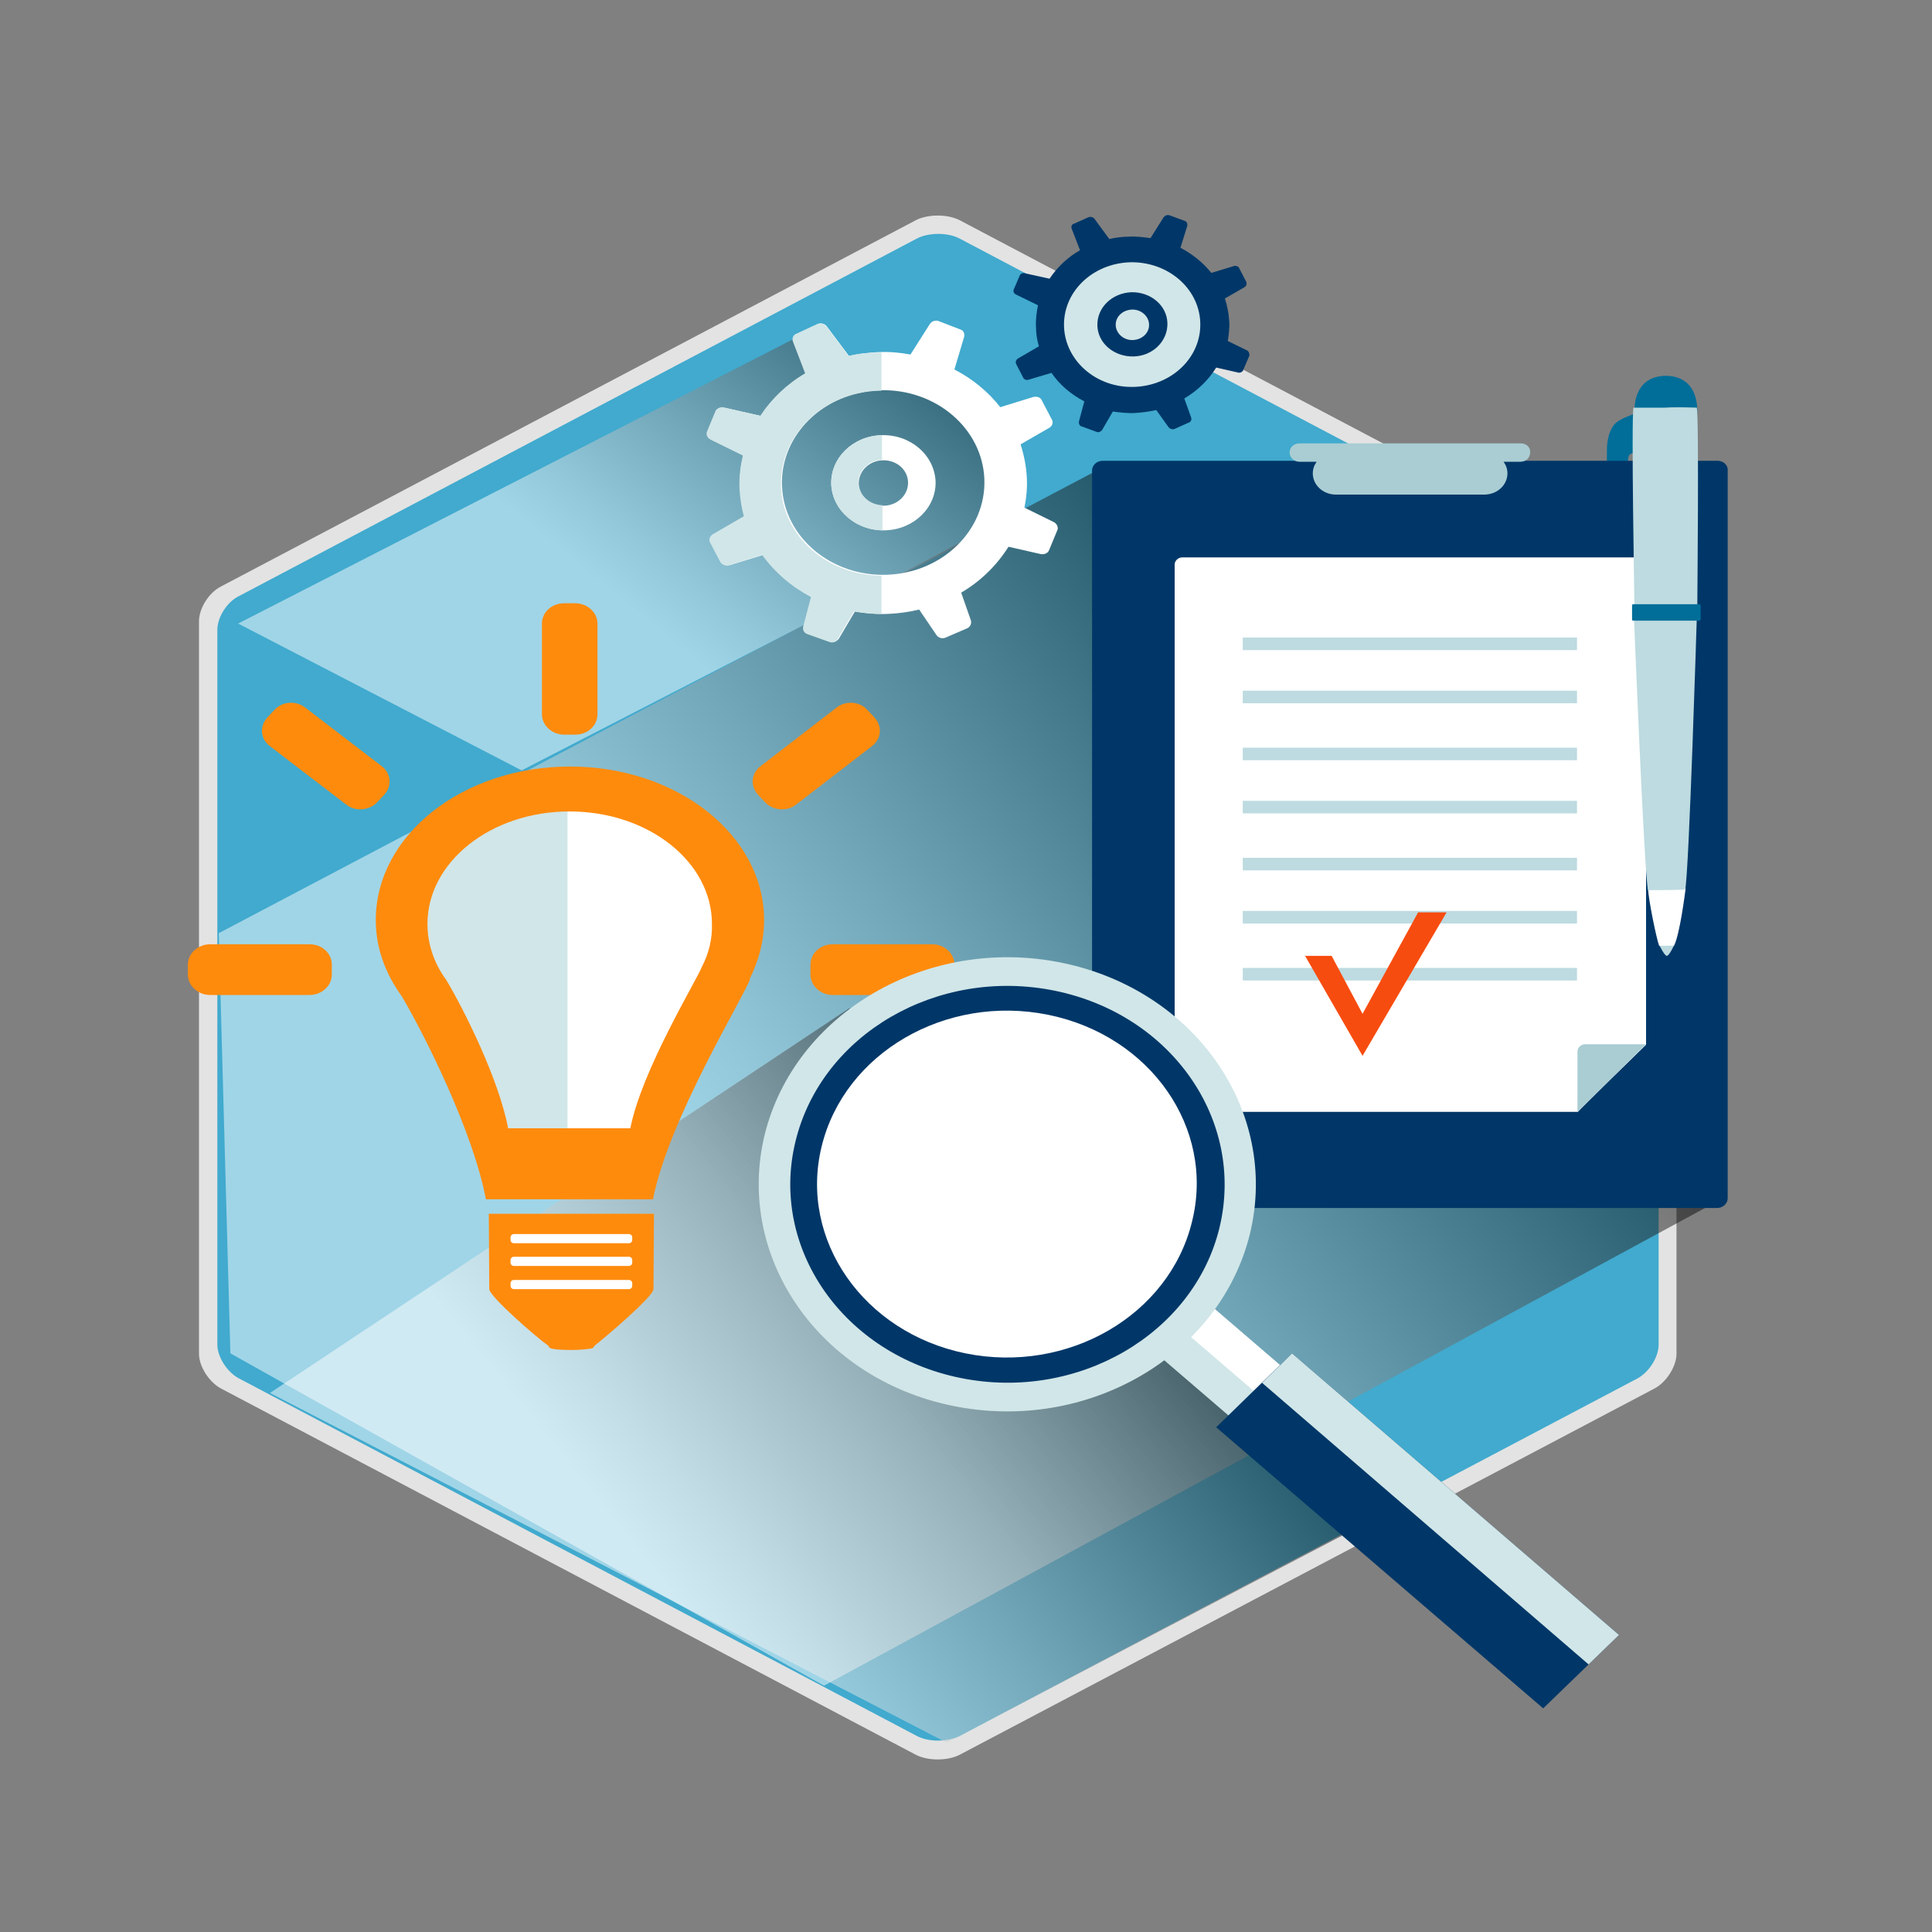 <?xml version="1.0" encoding="utf-8"?>
<!-- Generator: Adobe Illustrator 21.0.0, SVG Export Plug-In . SVG Version: 6.00 Build 0)  -->
<svg version="1.1" id="Layer_1" xmlns="http://www.w3.org/2000/svg" xmlns:xlink="http://www.w3.org/1999/xlink" x="0px" y="0px"
	 viewBox="0 0 400 400" style="enable-background:new 0 0 400 400;" xml:space="preserve">
<rect x="0" y="0" width="400" height="400" fill="#808080" stroke="none"/>
<style type="text/css">
	.st0{opacity:0.78;fill:#FFFFFF;}
	.st1{fill:#41AACE;}
	.st2{opacity:0.5;fill:url(#SVGID_1_);}
	.st3{fill:#006E99;}
	.st4{fill:#003768;}
	.st5{fill:#FFFFFF;}
	.st6{fill:#A9CDD3;}
	.st7{fill:#BDDBE0;}
	.st8{fill:#F74C0F;}
	.st9{opacity:0.5;fill:url(#SVGID_2_);}
	.st10{opacity:0.5;fill:url(#SVGID_3_);}
	.st11{fill:#D1E6E8;}
	.st12{fill:#FF8B0D;}
</style>
<g>
	<g>
		<g>
			<path class="st0" d="M347.1,280.3c0,2.6-2.1,5.9-4.6,7.2l-143.8,75.8c-2.5,1.3-6.6,1.3-9.1,0L45.8,287.5
				c-2.5-1.3-4.6-4.6-4.6-7.2V128.6c0-2.6,2-5.9,4.6-7.2l143.8-75.8c2.5-1.3,6.6-1.3,9.1,0l143.8,75.8c2.5,1.3,4.6,4.6,4.6,7.2
				V280.3z"/>
			<path class="st1" d="M343.4,278.4c0,2.6-2,5.7-4.4,7l-140.3,74c-2.5,1.3-6.5,1.3-8.9,0l-140.3-74c-2.5-1.3-4.5-4.5-4.5-7v-148
				c0-2.6,2-5.8,4.5-7l140.3-74c2.4-1.3,6.5-1.3,8.9,0l140.3,74c2.4,1.3,4.4,4.5,4.4,7V278.4z"/>
			<g>
				
					<linearGradient id="SVGID_1_" gradientUnits="userSpaceOnUse" x1="-197.707" y1="195.467" x2="231.737" y2="116.517" gradientTransform="matrix(0.497 -0.319 0.54 0.842 90.974 115.403)">
					<stop  offset="0.385" style="stop-color:#FFFFFF"/>
					<stop  offset="0.462" style="stop-color:#E6E6E6"/>
					<stop  offset="0.627" style="stop-color:#A5A5A5"/>
					<stop  offset="0.864" style="stop-color:#3E3E3E"/>
					<stop  offset="1" style="stop-color:#000000"/>
				</linearGradient>
				<polygon class="st2" points="356.7,248.1 170.6,349 47.7,280.2 45.3,193.2 227.5,97.2 				"/>
				<g>
					<g>
						<g>
							<g>
								<g>
									<path class="st3" d="M339.2,85.4c-3,1-4.2,1.7-4.8,2.3c-0.5,0.5-1.7,2.1-1.7,5.5c0,2.5-0.5,18.4,3.9,28.6
										c0.4,0.8,1.3,0.5,1.7-0.1c0.6-0.8,1.5-6.2,0.9-6.7c-0.6-0.4-1.9-0.9-2.5-1.9c-0.6-1,0.1-17.7,0.5-18.6
										c0.3-0.9,1.4-0.7,2.2-0.6C338.7,90.2,339.2,85.4,339.2,85.4z"/>
								</g>
							</g>
						</g>
						<g>
							<path class="st4" d="M355.6,95.4H228.3c-1.2,0-2.2,0.9-2.2,2v150.7c0,1.1,1,2,2.2,2h127.2c1.2,0,2.2-0.9,2.2-2V97.4
								C357.8,96.3,356.8,95.4,355.6,95.4z"/>
							<path class="st5" d="M340.8,216.3c0,0-14.3,13.9-14.1,13.9h-81.9c-0.9,0-1.6-0.7-1.6-1.5V116.9c0-0.8,0.7-1.5,1.6-1.5h94.4
								c0.9,0,1.6,0.7,1.6,1.5V216.3z"/>
							<path class="st6" d="M314.9,91.8H269c-1.1,0-2,0.8-2,1.9c0,1,0.9,1.9,2,1.9h3.6c-0.5,0.7-0.8,1.5-0.8,2.4
								c0,2.4,2.1,4.4,4.8,4.4h30.7c2.7,0,4.8-2,4.8-4.4c0-0.9-0.3-1.7-0.8-2.4h3.5c1.1,0,2-0.8,2-1.9
								C316.9,92.6,316,91.8,314.9,91.8z"/>
							<rect x="257.3" y="132" class="st7" width="69.2" height="2.6"/>
							<rect x="257.3" y="143" class="st7" width="69.2" height="2.6"/>
							<rect x="257.3" y="154.8" class="st7" width="69.2" height="2.6"/>
							<rect x="257.3" y="165.8" class="st7" width="69.2" height="2.6"/>
							<rect x="257.3" y="177.6" class="st7" width="69.2" height="2.6"/>
							<rect x="257.3" y="188.6" class="st7" width="69.2" height="2.6"/>
							<rect x="257.3" y="200.4" class="st7" width="69.2" height="2.6"/>
							<g>
								<path class="st6" d="M328.2,216.2h12.6l-14.2,14v-12.5C326.6,216.9,327.3,216.2,328.2,216.2z"/>
							</g>
						</g>
						<g>
							<g>
								<path class="st7" d="M346.6,195.7c0,0-1,2.2-1.5,2.2c-0.5,0-1.6-2.3-1.6-2.3L346.6,195.7z"/>
								<path class="st5" d="M346.6,195.8c1.2-2.5,2.2-10.4,2.4-11.9l-7.8,0c0.1,2.4,1.7,10.2,2.3,11.9
									C345.3,195.8,346.3,195.8,346.6,195.8z"/>
								<path class="st7" d="M348.9,184.2c0.8-3.7,2.4-56.2,2.4-56.2l-13,0c0,0,2.1,52.6,2.9,56.3
									C345.8,184.3,348.1,184.2,348.9,184.2z"/>
								<path class="st3" d="M344.8,85.9L344.8,85.9C344.8,85.9,344.8,85.9,344.8,85.9l6.6-0.4c0-0.5,0.5-7.6-6.5-7.7l0,0
									c0,0,0,0,0,0c0,0,0,0,0,0l0,0c-7,0.1-6.5,7.2-6.5,7.7L344.8,85.9C344.8,85.9,344.8,85.9,344.8,85.9L344.8,85.9z"/>
								<path class="st7" d="M344.8,126.3l1.8,0.2v-0.3l4.8-0.1c0-0.4,0.4-39.8-0.1-41.7c-3-0.1-5.2-0.1-6.6,0c-1.4,0-3.5,0-6.5,0
									c-0.5,1.9,0.2,41,0.2,41.4l4.5,0.5v0.3L344.8,126.3z"/>
								<path class="st3" d="M338.2,128.5c-0.2,0-0.3-0.1-0.3-0.2v-3c0-0.1,0.1-0.2,0.3-0.2h13.6c0.1,0,0.3,0.1,0.3,0.2v3
									c0,0.1-0.1,0.2-0.3,0.2H338.2z"/>
							</g>
						</g>
					</g>
					<polygon class="st8" points="270.2,197.9 275.7,197.9 282.1,209.9 293.6,188.9 299.5,188.9 282.1,218.6 					"/>
				</g>
			</g>
			
				<linearGradient id="SVGID_2_" gradientUnits="userSpaceOnUse" x1="-190.384" y1="223.975" x2="77.43" y2="174.739" gradientTransform="matrix(0.497 -0.319 0.54 0.842 90.974 115.403)">
				<stop  offset="0.242" style="stop-color:#FFFFFF"/>
				<stop  offset="0.337" style="stop-color:#E6E6E6"/>
				<stop  offset="0.54" style="stop-color:#A5A5A5"/>
				<stop  offset="0.833" style="stop-color:#3E3E3E"/>
				<stop  offset="1" style="stop-color:#000000"/>
			</linearGradient>
			<polygon class="st9" points="285.4,314 196,360.8 55.9,288.4 175.9,208.7 			"/>
			<linearGradient id="SVGID_3_" gradientUnits="userSpaceOnUse" x1="108.309" y1="144.155" x2="183.19" y2="52.228">
				<stop  offset="0.242" style="stop-color:#FFFFFF"/>
				<stop  offset="0.337" style="stop-color:#E6E6E6"/>
				<stop  offset="0.54" style="stop-color:#A5A5A5"/>
				<stop  offset="0.833" style="stop-color:#3E3E3E"/>
				<stop  offset="1" style="stop-color:#000000"/>
			</linearGradient>
			<polygon class="st10" points="173.8,78.4 208.7,85 209.9,107 108,159.5 49.3,129.1 167.4,68.6 			"/>
			<g>
				<path class="st5" d="M182.7,95.3c-2.8,0.1-5,2.3-4.9,4.9c0.1,2.6,2.5,4.6,5.3,4.5c2.8-0.1,5-2.3,4.9-4.9
					C187.9,97.2,185.6,95.2,182.7,95.3z M182.1,80.8c-11.6,0.4-20.6,9.3-20.2,19.8c0.4,10.6,10.2,18.8,21.7,18.4
					c11.6-0.4,20.6-9.3,20.2-19.8C203.4,88.7,193.7,80.4,182.1,80.8z M183.3,109.8c-5.9,0.2-10.9-4-11.2-9.5
					c-0.2-5.4,4.4-10,10.4-10.2c5.9-0.2,10.9,4,11.2,9.5C193.9,105,189.3,109.6,183.3,109.8z M218.9,109.8l-1.7,4.1
					c-0.2,0.6-1,1-1.8,0.8l-6.6-1.5c-2.4,3.8-5.7,7.1-9.8,9.5l2,5.7c0.2,0.7-0.1,1.4-0.8,1.7l-4.4,1.9c-0.6,0.3-1.5,0.1-1.9-0.5
					l-3.6-5.3c-2,0.5-4.2,0.8-6.4,0.9c-2.4,0.1-4.7-0.1-6.9-0.5l-3.3,5.6c-0.4,0.6-1.2,0.9-1.8,0.7l-4.5-1.6
					c-0.7-0.2-1.1-0.9-0.9-1.6l1.6-6.1c-4.1-2.1-7.6-5.1-10.1-8.7l-6.9,2.1c-0.8,0.2-1.6-0.1-1.8-0.7l-2.1-4
					c-0.4-0.6-0.1-1.3,0.6-1.7l6.3-3.7c-0.5-1.9-0.8-3.8-0.9-5.8c-0.1-2.3,0.1-4.6,0.7-6.8l-6.7-3.3c-0.7-0.3-1-1.1-0.7-1.7l1.7-4.1
					c0.2-0.6,1-1,1.8-0.8l7.5,1.7c2.3-3.5,5.5-6.5,9.3-8.8l-2.5-6.5c-0.3-0.7,0-1.4,0.7-1.7l4.3-2c0.6-0.3,1.5-0.1,1.9,0.5l4.5,6
					c0,0,0,0.1,0.1,0.1c1.9-0.4,4-0.7,6.1-0.8c2.3-0.1,4.5,0.1,6.6,0.5c0,0,0,0,0,0l4-6.3c0.4-0.6,1.2-0.9,1.9-0.6l4.4,1.7
					c0.7,0.2,1,0.9,0.8,1.6l-2,6.7c3.7,1.9,7,4.6,9.5,7.8l6.8-2.1c0.8-0.2,1.6,0.1,1.8,0.7l2.1,4c0.3,0.6,0.1,1.3-0.6,1.7l-5.9,3.4
					c0.7,2.2,1.2,4.6,1.3,7c0.1,2.1-0.1,4.1-0.5,6.1l6.1,3C218.8,108.4,219.2,109.2,218.9,109.8z"/>
				<g>
					<g>
						<path class="st11" d="M175.7,73.7c0-0.1,0-0.1-0.1-0.1l-4.5-6c-0.5-0.6-1.3-0.8-1.9-0.5l-4.3,2c-0.7,0.2-1,1-0.7,1.7l2.5,6.5
							c-3.8,2.2-7,5.3-9.3,8.8l-7.5-1.7c-0.8-0.2-1.6,0.2-1.8,0.8l-1.7,4.1c-0.3,0.6,0,1.3,0.7,1.7l6.7,3.3
							c-0.5,2.2-0.8,4.5-0.7,6.8c0.1,2,0.4,3.9,0.9,5.8l-6.4,3.7c-0.7,0.4-0.9,1.2-0.6,1.7l2.1,4c0.3,0.6,1.1,0.9,1.8,0.7l6.9-2.1
							c2.6,3.6,6.1,6.6,10.1,8.7l-1.6,6.1c-0.2,0.7,0.2,1.4,0.9,1.6l4.5,1.6c0.6,0.3,1.5,0,1.8-0.7l3.3-5.6c1.8,0.3,3.7,0.5,5.7,0.5
							v-7.9c-11.2-0.1-20.4-8.1-20.8-18.4c-0.4-10.6,8.6-19.5,20.2-19.9c0.2,0,0.4,0,0.6,0v-7.9c-0.3,0-0.6,0-0.9,0
							C179.7,73,177.6,73.2,175.7,73.7z"/>
						<path class="st11" d="M172.1,100.3c0.2,5.2,4.9,9.4,10.6,9.5v-5.2c-2.7-0.1-4.8-2-5-4.5c-0.1-2.6,2.1-4.8,4.9-4.9c0,0,0,0,0,0
							v-5.1c-0.1,0-0.1,0-0.2,0C176.5,90.3,171.9,94.9,172.1,100.3z"/>
					</g>
				</g>
			</g>
			<g>
				<ellipse class="st11" cx="234.3" cy="67.4" rx="15.6" ry="14.2"/>
				<g>
					<path class="st4" d="M234.3,64.1c-1.9,0.1-3.4,1.5-3.3,3.3c0.1,1.7,1.7,3.1,3.6,3c1.9-0.1,3.4-1.5,3.3-3.3
						C237.8,65.4,236.2,64,234.3,64.1z M233.9,54.3c-7.8,0.3-13.9,6.2-13.6,13.4c0.3,7.1,6.8,12.7,14.6,12.4
						c7.8-0.3,13.9-6.2,13.6-13.4C248.2,59.6,241.7,54.1,233.9,54.3z M234.7,73.8c-4,0.1-7.4-2.7-7.5-6.4c-0.1-3.7,3-6.7,7-6.9
						c4-0.1,7.4,2.7,7.5,6.4C241.8,70.6,238.7,73.7,234.7,73.8z M258.6,73.8l-1.2,2.8c-0.1,0.4-0.7,0.7-1.2,0.5l-4.4-1
						c-1.6,2.6-3.9,4.8-6.6,6.4l1.4,3.9c0.2,0.5-0.1,1-0.5,1.1l-2.9,1.3c-0.4,0.2-1,0-1.3-0.4l-2.5-3.5c-1.4,0.3-2.8,0.5-4.3,0.6
						c-1.6,0.1-3.2-0.1-4.7-0.3l-2.2,3.8c-0.3,0.4-0.8,0.6-1.2,0.4l-3-1.1c-0.5-0.1-0.7-0.6-0.6-1.1l1.1-4.1
						c-2.7-1.4-5.1-3.4-6.8-5.9l-4.7,1.4c-0.5,0.2-1.1-0.1-1.2-0.5l-1.4-2.7c-0.2-0.4-0.1-0.9,0.4-1.2l4.3-2.5
						c-0.4-1.3-0.6-2.6-0.6-3.9c-0.1-1.6,0.1-3.1,0.4-4.6l-4.5-2.2c-0.5-0.2-0.7-0.7-0.5-1.1l1.2-2.8c0.1-0.4,0.7-0.7,1.2-0.5l5,1.1
						c1.6-2.4,3.7-4.4,6.3-5.9l-1.7-4.4c-0.2-0.5,0-1,0.5-1.1l2.9-1.3c0.4-0.2,1-0.1,1.3,0.3l3,4.1c0,0,0,0.1,0,0.1
						c1.3-0.3,2.7-0.5,4.1-0.5c1.5-0.1,3,0.1,4.5,0.3c0,0,0,0,0,0l2.7-4.3c0.3-0.4,0.8-0.6,1.3-0.4l3,1.1c0.5,0.1,0.7,0.6,0.6,1.1
						l-1.4,4.5c2.5,1.3,4.7,3.1,6.4,5.2l4.6-1.4c0.5-0.2,1.1,0.1,1.2,0.5l1.4,2.7c0.2,0.4,0.1,0.9-0.4,1.2l-4,2.3
						c0.5,1.5,0.8,3.1,0.9,4.7c0.1,1.4-0.1,2.8-0.3,4.1l4.1,2C258.6,72.9,258.8,73.4,258.6,73.8z"/>
				</g>
			</g>
			<g>
				<polygon class="st5" points="103.6,252.3 132.5,252.3 132.5,267.2 116.6,272.1 102.9,266.6 				"/>
				<g>
					<g>
						<g>
							<g>
								<path class="st11" d="M89.5,173.5c-5.8,4.6-5,19.1-0.7,28.3c4.3,9.2,16.6,37.5,16.6,37.5s6.7,1.8,13.5,2.7v-79.2
									C106.6,163,93.9,170,89.5,173.5z"/>
							</g>
						</g>
						<g>
							<g>
								<path class="st5" d="M146.9,173.5c5.8,4.6,5,19.1,0.7,28.3c-4.3,9.2-16.6,37.5-16.6,37.5s-6.7,1.8-13.5,2.7v-79.2
									C129.7,163,142.5,170,146.9,173.5z"/>
							</g>
						</g>
					</g>
					<g>
						<g>
							<g>
								<path class="st12" d="M158.2,190.5c0-17.6-18-31.8-40.2-31.8c-22.2,0-40.2,14.2-40.2,31.8c0,5.8,2,11.1,5.4,15.8
									c5,8.5,14.8,28.2,17.4,42h12.9c5.3,0,9.5,0,9.5,0h12.2c3.2-16.5,18.6-41.5,20.1-45.6l-0.1,0
									C157.1,198.9,158.2,194.8,158.2,190.5z M145.3,200.2c-1.2,3-12.4,21.3-14.8,33.4h-8.9c0,0-3.1,0-6.9,0h-9.5
									c-1.9-10.1-9.1-24.5-12.8-30.7c-2.5-3.4-3.9-7.4-3.9-11.6c0-12.9,13.2-23.3,29.4-23.3c16.3,0,29.5,10.4,29.5,23.3
									C147.5,194.5,146.7,197.5,145.3,200.2L145.3,200.2z"/>
							</g>
						</g>
						<g>
							<path class="st12" d="M123.7,147.9c0,2.3-2,4.2-4.6,4.2h-2.3c-2.5,0-4.6-1.9-4.6-4.2v-18.8c0-2.3,2-4.2,4.6-4.2h2.3
								c2.5,0,4.6,1.9,4.6,4.2V147.9z"/>
							<path class="st12" d="M164.8,166.6c-1.9,1.5-4.8,1.2-6.4-0.5l-1.5-1.6c-1.6-1.8-1.4-4.4,0.6-5.9l15.7-12.1
								c1.9-1.5,4.8-1.3,6.4,0.5l1.5,1.6c1.6,1.8,1.4,4.4-0.6,5.9L164.8,166.6z"/>
							<path class="st12" d="M172.4,206c-2.5,0-4.6-1.9-4.6-4.2v-2.1c0-2.3,2-4.2,4.6-4.2H193c2.5,0,4.6,1.9,4.6,4.2l0,2.1
								c0,2.3-2.1,4.2-4.6,4.2H172.4z"/>
							<g>
								<path class="st12" d="M71.7,166.6c1.9,1.5,4.8,1.2,6.4-0.5l1.5-1.6c1.6-1.8,1.4-4.4-0.6-5.9l-15.8-12.1
									c-1.9-1.5-4.8-1.3-6.4,0.5l-1.5,1.6c-1.6,1.8-1.4,4.4,0.6,5.9L71.7,166.6z"/>
								<path class="st12" d="M64.1,206c2.5,0,4.6-1.9,4.6-4.2v-2.1c0-2.3-2-4.2-4.6-4.2H43.5c-2.5,0-4.6,1.9-4.6,4.2v2.1
									c0,2.3,2.1,4.2,4.6,4.2H64.1z"/>
							</g>
						</g>
						<path class="st12" d="M101.2,251.3c0,0,0.1,14.1,0.1,15.6c0,1.5,10,10.2,12.2,11.7c0.2,0.3,0.3,0.5,0.4,0.5
							c0.6,0.3,2.5,0.4,4.4,0.4c1.9,0,3.9-0.2,4.4-0.4c0.1,0,0.2-0.2,0.4-0.5c2.1-1.6,12.2-10.2,12.2-11.7c0-1.6,0.1-15.6,0.1-15.6
							H101.2z M130.9,266.2c0,0.4-0.3,0.7-0.7,0.7h-23.8c-0.4,0-0.7-0.3-0.7-0.7v-0.5c0-0.4,0.3-0.7,0.7-0.7h23.8
							c0.4,0,0.7,0.3,0.7,0.7V266.2z M130.9,261.4c0,0.4-0.3,0.7-0.7,0.7h-23.8c-0.4,0-0.7-0.3-0.7-0.7v-0.5c0-0.4,0.3-0.7,0.7-0.7
							h23.8c0.4,0,0.7,0.3,0.7,0.7V261.4z M130.9,256.7c0,0.4-0.3,0.7-0.7,0.7h-23.8c-0.4,0-0.7-0.3-0.7-0.7v-0.5
							c0-0.4,0.3-0.7,0.7-0.7h23.8c0.4,0,0.7,0.3,0.7,0.7V256.7z"/>
					</g>
				</g>
			</g>
			<g>
				<g>
					<polygon class="st11" points="270.8,287.6 260.1,298 238.8,279.7 249.5,269.3 					"/>
					<polygon class="st5" points="270.8,287.6 265.3,292.9 244,274.6 249.5,269.3 					"/>
				</g>
				<g>
					<polygon class="st4" points="335.2,338.5 319.5,353.7 251.8,295.5 267.5,280.2 					"/>
					<polygon class="st11" points="335.2,338.5 328.9,344.6 261.3,286.3 267.5,280.2 					"/>
				</g>
				<g>
					<g>
						<g>
							<g>
								<path class="st11" d="M219.7,199.3c-27.7-5.6-55.2,10.4-61.4,35.7c-6.1,25.3,11.3,50.5,39.1,56.1
									c27.8,5.6,55.2-10.4,61.4-35.7C264.9,230,247.4,204.9,219.7,199.3z"/>
							</g>
						</g>
					</g>
					<g>
						<g>
							<g>
								<g>
									<g>
										<g>
											<path class="st4" d="M218.3,205.1c-24.2-4.9-48.2,9-53.6,31.2c-5.4,22.1,9.9,44.1,34.2,49c24.2,4.9,48.3-9.1,53.6-31.2
												C257.8,231.9,242.5,210,218.3,205.1z"/>
										</g>
									</g>
								</g>
							</g>
						</g>
					</g>
					<g>
						<g>
							<g>
								<g>
									<g>
										<g>
											<path class="st5" d="M217,210.1c-21.2-4.3-42.2,7.9-46.9,27.3c-4.7,19.3,8.7,38.5,29.8,42.8c21.2,4.3,42.2-7.9,46.9-27.3
												C251.6,233.6,238.2,214.4,217,210.1z"/>
										</g>
									</g>
								</g>
							</g>
						</g>
					</g>
				</g>
			</g>
		</g>
	</g>
</g>
</svg>
